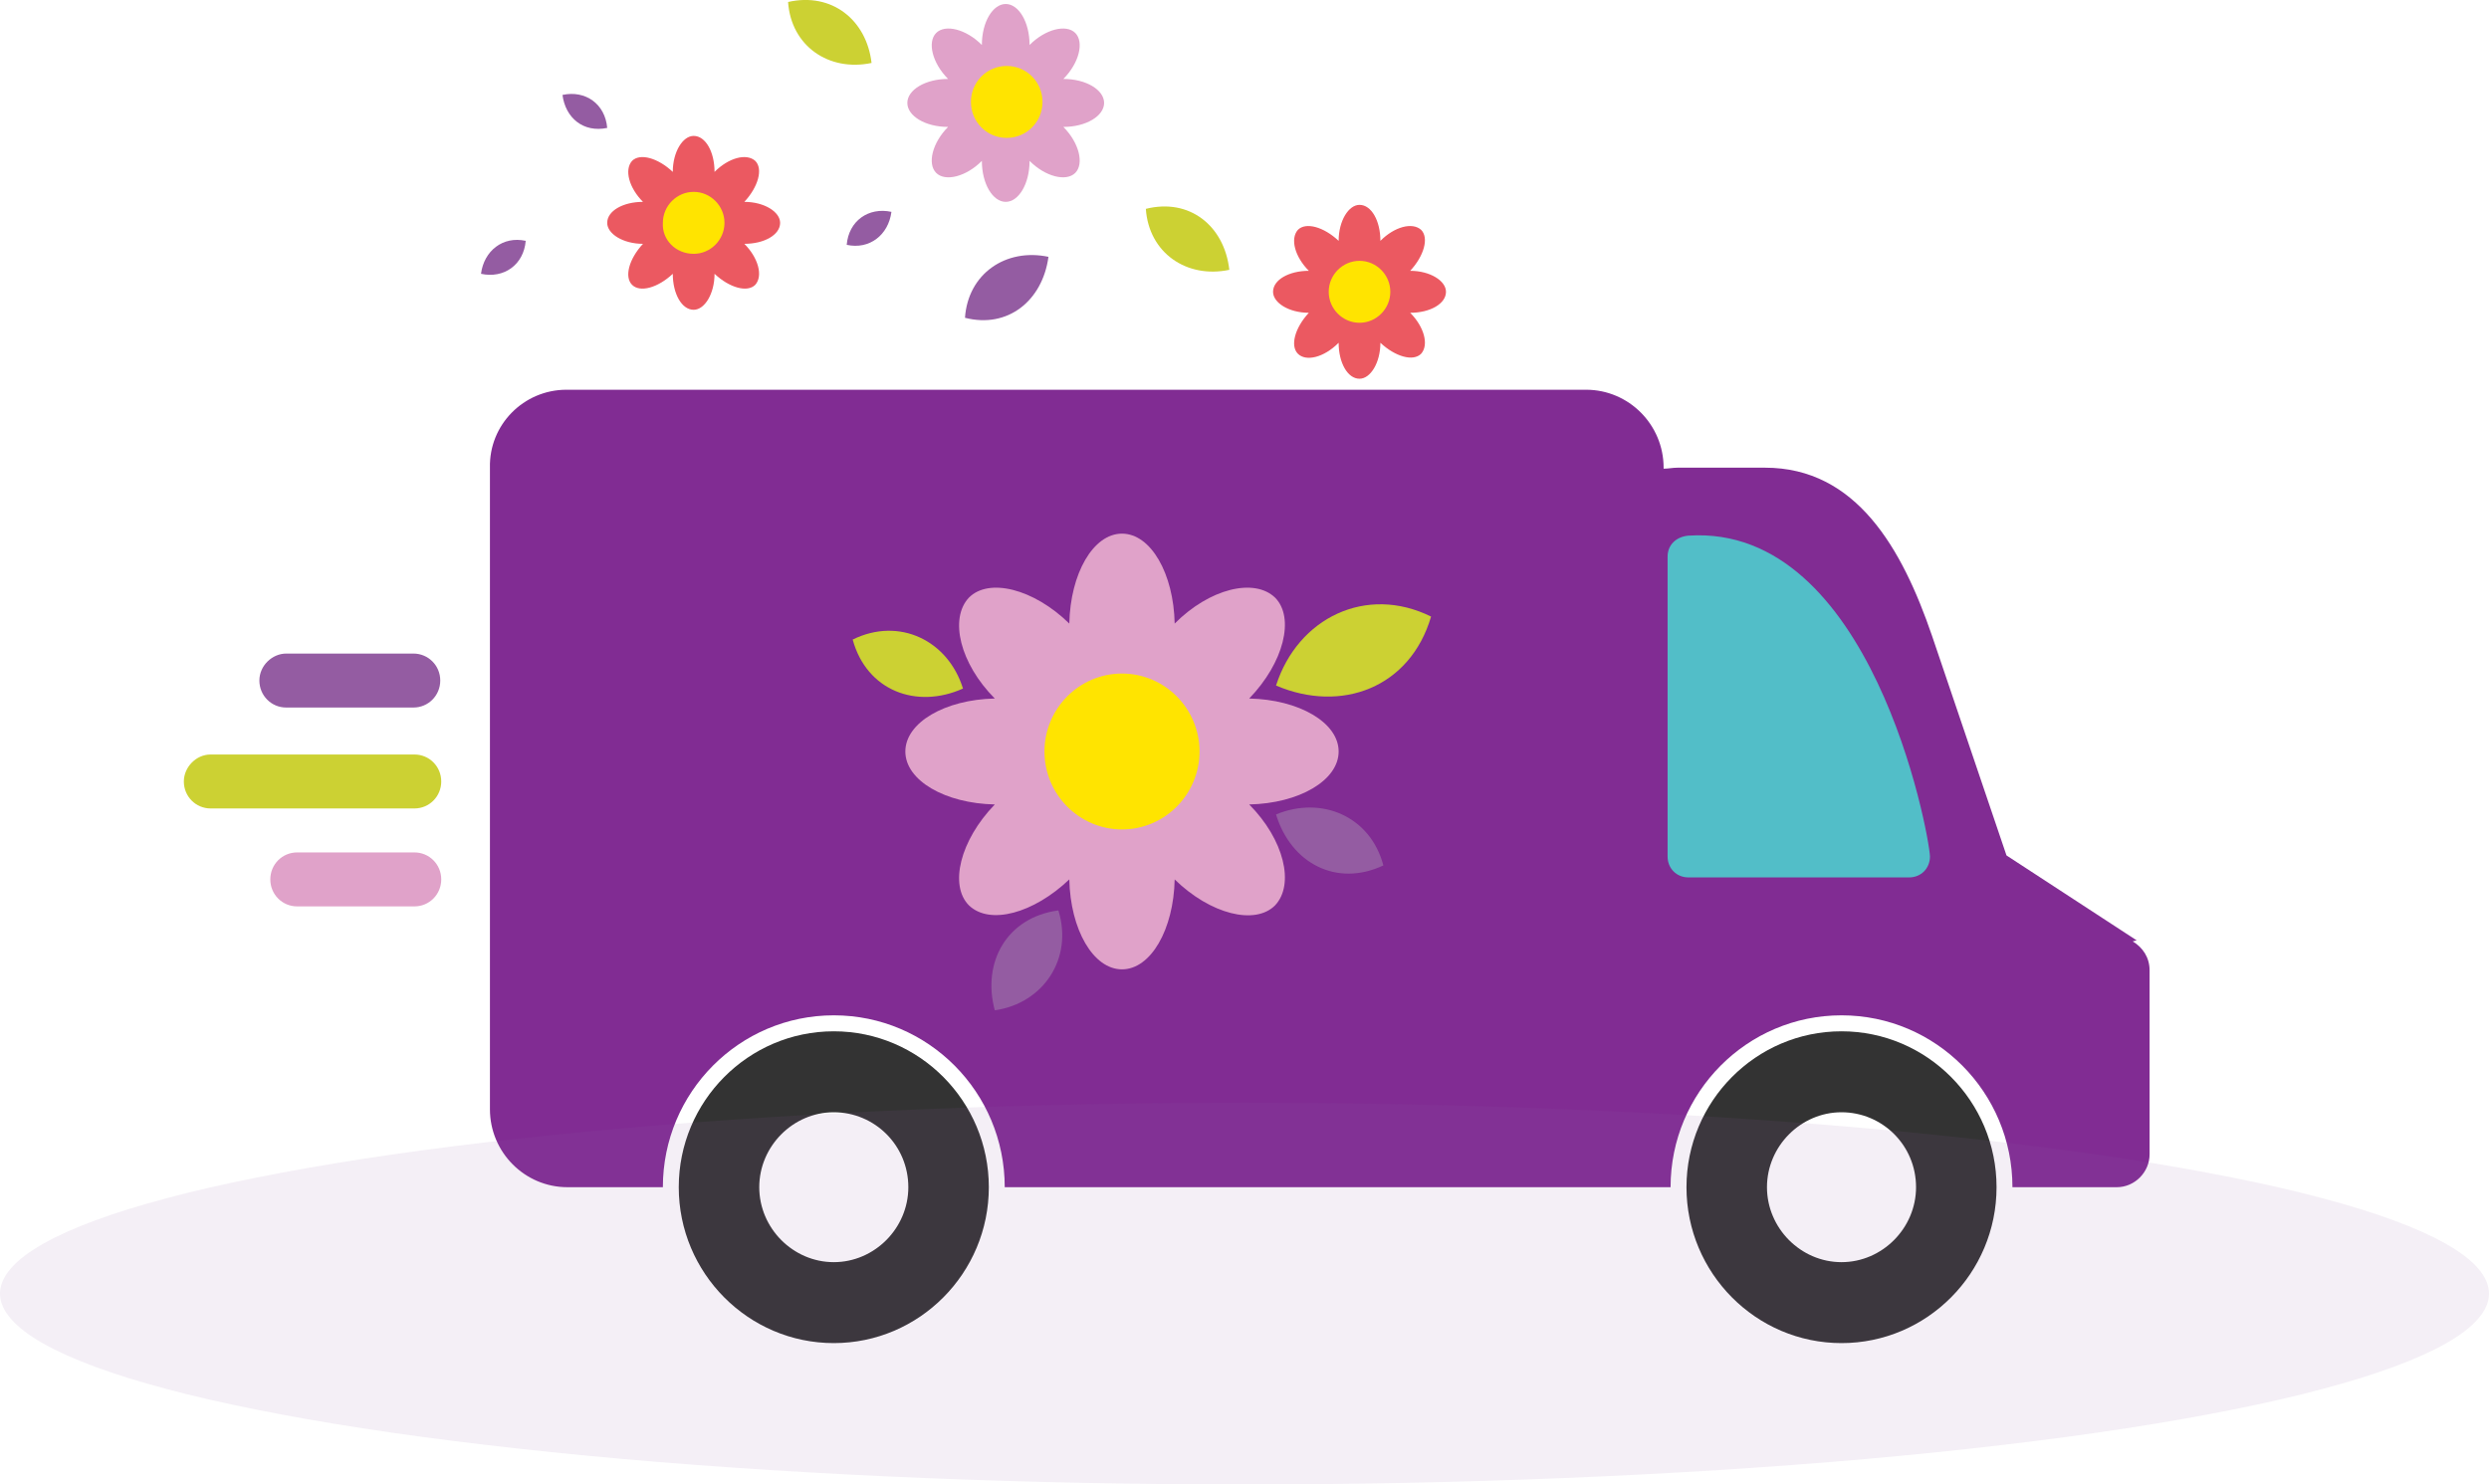 <svg width="176" height="105" viewBox="0 0 176 105" fill="none" xmlns="http://www.w3.org/2000/svg">
<g clip-path="url(#clip0)">
<path fill-rule="evenodd" clip-rule="evenodd" d="M40.055 27.567H112.155C115.177 27.567 117.636 30.041 117.636 33.08V33.151C117.988 33.151 118.269 33.08 118.62 33.08H124.804C131.269 33.08 134.502 38.806 136.61 44.955L141.881 60.506L151.086 66.514L150.805 66.585C151.508 67.009 152 67.716 152 68.635V81.641C152 82.913 150.946 83.973 149.681 83.973H142.302C142.302 77.258 136.891 71.816 130.215 71.816C123.539 71.816 118.128 77.258 118.128 83.973H112.225H109.133H71.046C71.046 77.258 65.634 71.816 58.959 71.816C52.283 71.816 46.872 77.258 46.872 83.973H40.125C37.104 83.973 34.644 81.499 34.644 78.46V33.08C34.574 30.041 37.033 27.567 40.055 27.567Z" fill="#812C93"/>
<path fill-rule="evenodd" clip-rule="evenodd" d="M119.393 37.887C132.323 37.039 136.399 58.88 136.47 60.577C136.47 61.425 135.837 62.061 134.994 62.061H119.393C118.55 62.061 117.917 61.425 117.917 60.577V39.371C117.917 38.523 118.55 37.958 119.393 37.887Z" fill="#52BEC8"/>
<path fill-rule="evenodd" clip-rule="evenodd" d="M58.958 72.946C65.002 72.946 69.921 77.894 69.921 83.973C69.921 90.052 65.002 95 58.958 95C52.915 95 47.996 90.052 47.996 83.973C47.996 77.894 52.915 72.946 58.958 72.946ZM58.958 78.672C56.077 78.672 53.688 81.075 53.688 83.973C53.688 86.871 56.077 89.275 58.958 89.275C61.84 89.275 64.229 86.871 64.229 83.973C64.229 81.004 61.84 78.672 58.958 78.672Z" fill="#333333"/>
<path fill-rule="evenodd" clip-rule="evenodd" d="M130.215 72.946C136.259 72.946 141.178 77.894 141.178 83.973C141.178 90.052 136.259 95 130.215 95C124.172 95 119.253 90.052 119.253 83.973C119.253 77.894 124.172 72.946 130.215 72.946ZM130.215 78.672C127.334 78.672 124.945 81.075 124.945 83.973C124.945 86.871 127.334 89.275 130.215 89.275C133.096 89.275 135.486 86.871 135.486 83.973C135.486 81.004 133.096 78.672 130.215 78.672Z" fill="#333333"/>
<path fill-rule="evenodd" clip-rule="evenodd" d="M68.516 64.04C67.11 62.626 67.883 59.446 70.343 56.901C66.829 56.83 64.018 55.205 64.018 53.155C64.018 51.105 66.829 49.479 70.343 49.408C67.883 46.934 67.11 43.754 68.516 42.269C69.921 40.856 73.083 41.633 75.613 44.107C75.683 40.573 77.3 37.745 79.338 37.745C81.376 37.745 82.992 40.573 83.062 44.107C85.522 41.633 88.684 40.856 90.16 42.269C91.565 43.683 90.792 46.864 88.332 49.408C91.846 49.479 94.657 51.105 94.657 53.155C94.657 55.205 91.846 56.83 88.332 56.901C90.792 59.375 91.565 62.556 90.16 64.04C88.754 65.454 85.592 64.676 83.062 62.202C82.992 65.737 81.376 68.564 79.338 68.564C77.3 68.564 75.683 65.737 75.613 62.202C73.083 64.606 69.991 65.454 68.516 64.04Z" fill="#E0A2C9"/>
<path fill-rule="evenodd" clip-rule="evenodd" d="M79.338 58.668C82.359 58.668 84.819 56.194 84.819 53.155C84.819 50.115 82.359 47.641 79.338 47.641C76.316 47.641 73.856 50.115 73.856 53.155C73.856 56.194 76.316 58.668 79.338 58.668Z" fill="#FFE400"/>
<path fill-rule="evenodd" clip-rule="evenodd" d="M101.193 43.612C96.625 41.35 91.776 43.683 90.23 48.49C94.868 50.469 99.717 48.631 101.193 43.612Z" fill="#CCD133"/>
<path fill-rule="evenodd" clip-rule="evenodd" d="M60.294 45.238C63.596 43.612 67.04 45.309 68.094 48.702C64.791 50.186 61.278 48.843 60.294 45.238Z" fill="#CCD133"/>
<path fill-rule="evenodd" clip-rule="evenodd" d="M74.84 64.394C75.894 67.787 73.786 70.967 70.343 71.462C69.429 68.069 71.186 64.888 74.84 64.394Z" fill="#945CA2"/>
<path fill-rule="evenodd" clip-rule="evenodd" d="M97.82 61.213C96.906 57.749 93.463 56.265 90.23 57.608C91.284 61.071 94.517 62.768 97.82 61.213Z" fill="#945CA2"/>
<path fill-rule="evenodd" clip-rule="evenodd" d="M20.238 46.228H29.233C30.287 46.228 31.131 47.076 31.131 48.136C31.131 49.196 30.287 50.045 29.233 50.045H20.238C19.184 50.045 18.341 49.196 18.341 48.136C18.341 47.076 19.254 46.228 20.238 46.228Z" fill="#945CA2"/>
<path fill-rule="evenodd" clip-rule="evenodd" d="M14.897 53.367H29.303C30.357 53.367 31.201 54.215 31.201 55.275C31.201 56.336 30.357 57.184 29.303 57.184H14.897C13.843 57.184 13 56.336 13 55.275C13 54.286 13.843 53.367 14.897 53.367Z" fill="#CCD133"/>
<path fill-rule="evenodd" clip-rule="evenodd" d="M21.011 60.294H29.303C30.358 60.294 31.201 61.142 31.201 62.202C31.201 63.263 30.358 64.111 29.303 64.111H21.011C19.957 64.111 19.114 63.263 19.114 62.202C19.114 61.142 19.957 60.294 21.011 60.294Z" fill="#E0A2C9"/>
<path fill-rule="evenodd" clip-rule="evenodd" d="M91.776 25.022C91.214 24.457 91.565 23.184 92.549 22.124C91.144 22.124 90.019 21.417 90.019 20.64C90.019 19.792 91.144 19.155 92.549 19.155C91.565 18.166 91.214 16.894 91.776 16.257C92.338 15.692 93.603 16.045 94.657 17.035C94.657 15.621 95.36 14.49 96.133 14.49C96.976 14.49 97.609 15.621 97.609 17.035C98.593 16.045 99.858 15.692 100.49 16.257C101.052 16.823 100.701 18.095 99.717 19.155C101.122 19.155 102.247 19.862 102.247 20.64C102.247 21.488 101.122 22.124 99.717 22.124C100.701 23.114 101.052 24.386 100.49 25.022C99.928 25.588 98.663 25.234 97.609 24.245C97.609 25.658 96.906 26.789 96.133 26.789C95.29 26.789 94.657 25.658 94.657 24.245C93.603 25.305 92.338 25.588 91.776 25.022ZM95.079 20.216C95.149 20.357 95.219 20.498 95.219 20.64C95.219 20.781 95.149 20.923 95.079 21.064C95.219 21.135 95.36 21.205 95.501 21.276C95.641 21.417 95.711 21.559 95.711 21.7C95.852 21.629 95.993 21.559 96.133 21.559C96.274 21.559 96.414 21.629 96.555 21.7C96.625 21.559 96.695 21.417 96.766 21.276C96.906 21.135 97.047 21.064 97.187 21.064C97.117 20.923 97.047 20.781 97.047 20.64C97.047 20.498 97.117 20.357 97.187 20.216C97.047 20.145 96.906 20.074 96.766 20.004C96.625 19.862 96.555 19.721 96.555 19.58C96.414 19.65 96.274 19.721 96.133 19.721C95.993 19.721 95.852 19.65 95.711 19.58C95.641 19.721 95.571 19.862 95.501 20.004C95.36 20.074 95.219 20.145 95.079 20.216Z" fill="#EB5961"/>
<path fill-rule="evenodd" clip-rule="evenodd" d="M96.133 22.831C97.328 22.831 98.311 21.841 98.311 20.64C98.311 19.438 97.328 18.449 96.133 18.449C94.938 18.449 93.955 19.438 93.955 20.64C93.955 21.841 94.938 22.831 96.133 22.831Z" fill="#FFE400"/>
<path fill-rule="evenodd" clip-rule="evenodd" d="M66.197 12.228C65.564 11.592 65.915 10.108 67.04 8.977C65.424 8.977 64.159 8.199 64.159 7.28C64.159 6.362 65.424 5.584 67.04 5.584C65.915 4.453 65.564 2.969 66.197 2.333C66.829 1.696 68.305 2.05 69.429 3.181C69.429 1.555 70.202 0.283 71.116 0.283C72.029 0.283 72.802 1.555 72.802 3.181C73.927 2.05 75.402 1.696 76.035 2.333C76.667 2.969 76.316 4.453 75.192 5.584C76.808 5.584 78.073 6.362 78.073 7.28C78.073 8.199 76.808 8.977 75.192 8.977C76.316 10.108 76.667 11.592 76.035 12.228C75.402 12.865 73.927 12.511 72.802 11.38C72.802 13.006 72.029 14.278 71.116 14.278C70.202 14.278 69.429 13.006 69.429 11.38C68.305 12.511 66.829 12.865 66.197 12.228ZM69.921 6.715C69.991 6.856 70.062 7.068 70.062 7.21C70.062 7.422 69.991 7.563 69.921 7.705C70.132 7.775 70.272 7.846 70.413 7.987C70.553 8.129 70.624 8.27 70.694 8.482C70.835 8.411 71.045 8.341 71.186 8.341C71.397 8.341 71.537 8.411 71.678 8.482C71.748 8.27 71.818 8.129 71.959 7.987C72.1 7.846 72.24 7.775 72.451 7.705C72.381 7.563 72.31 7.351 72.31 7.21C72.31 6.998 72.381 6.856 72.451 6.715C72.24 6.644 72.1 6.574 71.959 6.432C71.818 6.291 71.748 6.15 71.678 5.937C71.537 6.008 71.326 6.079 71.186 6.079C70.975 6.079 70.835 6.008 70.694 5.937C70.624 6.15 70.553 6.291 70.413 6.432C70.272 6.574 70.062 6.644 69.921 6.715Z" fill="#E0A2C9"/>
<path fill-rule="evenodd" clip-rule="evenodd" d="M71.186 9.754C72.591 9.754 73.716 8.623 73.716 7.21C73.716 5.796 72.591 4.665 71.186 4.665C69.781 4.665 68.656 5.796 68.656 7.21C68.656 8.623 69.781 9.754 71.186 9.754Z" fill="#FFE400"/>
<path fill-rule="evenodd" clip-rule="evenodd" d="M44.693 20.145C44.131 19.58 44.482 18.307 45.466 17.247C44.061 17.247 42.936 16.54 42.936 15.763C42.936 14.914 44.061 14.278 45.466 14.278C44.482 13.289 44.131 12.016 44.693 11.38C45.255 10.815 46.52 11.168 47.574 12.158C47.574 10.744 48.277 9.613 49.05 9.613C49.893 9.613 50.526 10.744 50.526 12.158C51.51 11.168 52.775 10.815 53.407 11.38C53.969 11.946 53.618 13.218 52.634 14.278C54.039 14.278 55.164 14.985 55.164 15.763C55.164 16.611 54.039 17.247 52.634 17.247C53.618 18.236 53.969 19.509 53.407 20.145C52.845 20.71 51.58 20.357 50.526 19.367C50.526 20.781 49.823 21.912 49.05 21.912C48.207 21.912 47.574 20.781 47.574 19.367C46.52 20.357 45.255 20.71 44.693 20.145ZM47.926 15.268C47.996 15.409 48.066 15.55 48.066 15.692C48.066 15.833 47.996 15.975 47.926 16.116C48.066 16.187 48.207 16.257 48.347 16.328C48.488 16.469 48.558 16.611 48.558 16.752C48.699 16.681 48.839 16.611 48.98 16.611C49.12 16.611 49.261 16.681 49.401 16.752C49.472 16.611 49.542 16.469 49.612 16.328C49.753 16.187 49.893 16.116 50.034 16.116C49.964 15.975 49.893 15.833 49.893 15.692C49.893 15.55 49.964 15.409 50.034 15.268C49.893 15.197 49.753 15.126 49.612 15.056C49.472 14.914 49.401 14.773 49.401 14.632C49.261 14.702 49.12 14.773 48.98 14.773C48.839 14.773 48.699 14.702 48.558 14.632C48.488 14.773 48.418 14.914 48.347 15.056C48.207 15.197 48.066 15.268 47.926 15.268Z" fill="#EB5961"/>
<path fill-rule="evenodd" clip-rule="evenodd" d="M49.05 17.954C50.245 17.954 51.229 16.964 51.229 15.763C51.229 14.561 50.245 13.571 49.05 13.571C47.855 13.571 46.872 14.561 46.872 15.763C46.801 16.964 47.785 17.954 49.05 17.954Z" fill="#FFE400"/>
<path fill-rule="evenodd" clip-rule="evenodd" d="M81.024 14.773C81.235 17.883 83.905 19.721 86.927 19.085C86.576 15.975 84.116 13.995 81.024 14.773Z" fill="#CCD133"/>
<path fill-rule="evenodd" clip-rule="evenodd" d="M68.235 22.478C68.445 19.367 71.116 17.53 74.138 18.166C73.716 21.276 71.256 23.255 68.235 22.478Z" fill="#945CA2"/>
<path fill-rule="evenodd" clip-rule="evenodd" d="M55.726 0.141C55.937 3.251 58.607 5.089 61.629 4.453C61.278 1.414 58.818 -0.566 55.726 0.141Z" fill="#CCD133"/>
<path fill-rule="evenodd" clip-rule="evenodd" d="M59.872 17.318C60.013 15.621 61.418 14.632 63.034 14.985C62.824 16.611 61.488 17.671 59.872 17.318Z" fill="#945CA2"/>
<path fill-rule="evenodd" clip-rule="evenodd" d="M42.936 9.048C42.796 7.351 41.39 6.362 39.774 6.715C39.985 8.341 41.25 9.401 42.936 9.048Z" fill="#945CA2"/>
<path fill-rule="evenodd" clip-rule="evenodd" d="M37.174 17.035C37.033 18.731 35.628 19.721 34.012 19.367C34.222 17.742 35.558 16.681 37.174 17.035Z" fill="#945CA2"/>
</g>
<ellipse opacity="0.1" cx="88" cy="91.5" rx="88" ry="13.5" fill="#945CA2"/>
<defs>
<clipPath id="clip0">
<rect width="139" height="95" fill="white" transform="translate(13)"/>
</clipPath>
</defs>
</svg>
